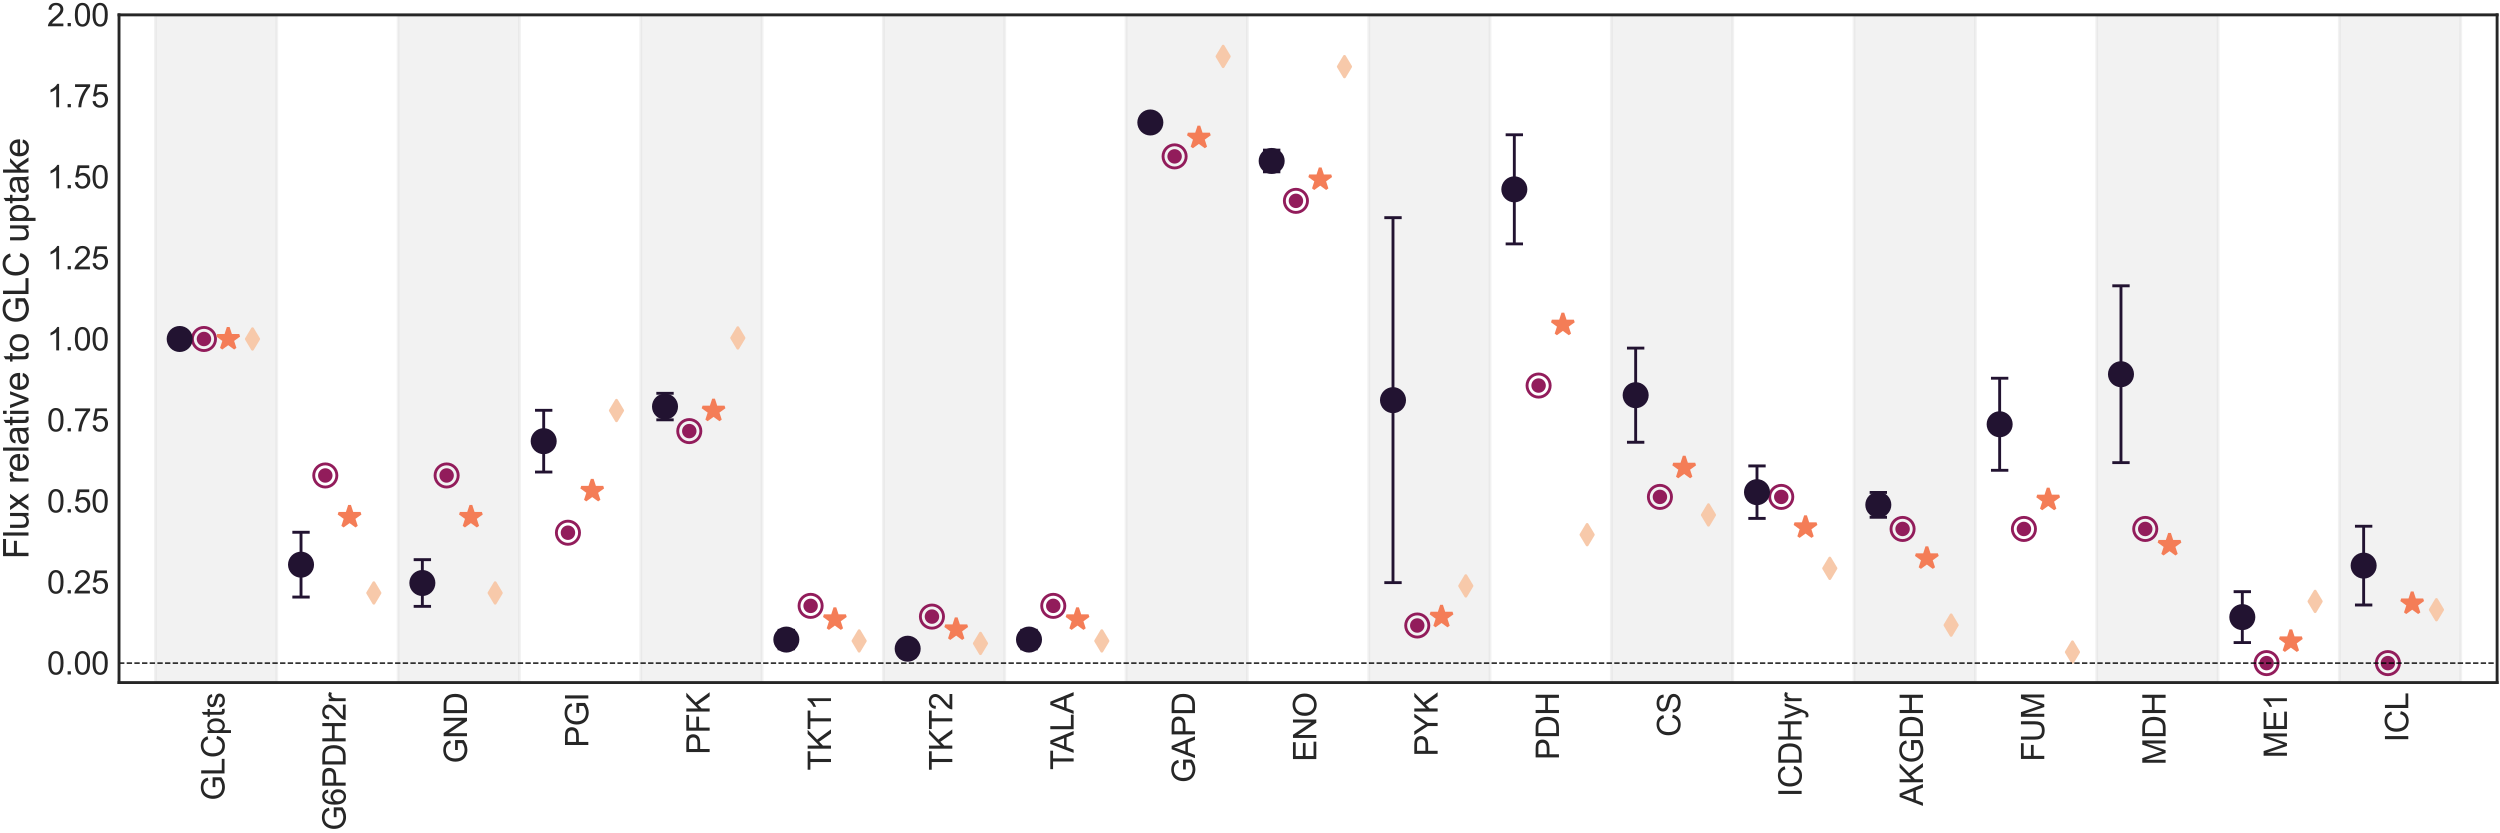 <?xml version="1.0" encoding="utf-8" standalone="no"?>
<!DOCTYPE svg PUBLIC "-//W3C//DTD SVG 1.1//EN"
  "http://www.w3.org/Graphics/SVG/1.1/DTD/svg11.dtd">
<svg xmlns:xlink="http://www.w3.org/1999/xlink" width="864pt" height="288pt" viewBox="0 0 864 288" xmlns="http://www.w3.org/2000/svg" version="1.1">
 <defs>
  <style type="text/css">*{stroke-linejoin: round; stroke-linecap: butt}</style>
 </defs>
 <g id="figure_1">
  <g id="patch_1">
   <path d="M 0 288 
L 864 288 
L 864 0 
L 0 0 
z
" style="fill: #ffffff"/>
  </g>
  <g id="axes_1">
   <g id="patch_2">
    <path d="M 41.136 235.89 
L 863 235.89 
L 863 5.14 
L 41.136 5.14 
z
" style="fill: #ffffff"/>
   </g>
   <g id="patch_3">
    <path d="M 53.716 235.89 
L 95.648 235.89 
L 95.648 5.14 
L 53.716 5.14 
z
" clip-path="url(#p28d4e95ceb)" style="fill: #d3d3d3; opacity: 0.3; stroke: #d3d3d3; stroke-linejoin: miter"/>
   </g>
   <g id="patch_4">
    <path d="M 137.579 235.89 
L 179.511 235.89 
L 179.511 5.14 
L 137.579 5.14 
z
" clip-path="url(#p28d4e95ceb)" style="fill: #d3d3d3; opacity: 0.3; stroke: #d3d3d3; stroke-linejoin: miter"/>
   </g>
   <g id="patch_5">
    <path d="M 221.443 235.89 
L 263.375 235.89 
L 263.375 5.14 
L 221.443 5.14 
z
" clip-path="url(#p28d4e95ceb)" style="fill: #d3d3d3; opacity: 0.3; stroke: #d3d3d3; stroke-linejoin: miter"/>
   </g>
   <g id="patch_6">
    <path d="M 305.307 235.89 
L 347.239 235.89 
L 347.239 5.14 
L 305.307 5.14 
z
" clip-path="url(#p28d4e95ceb)" style="fill: #d3d3d3; opacity: 0.3; stroke: #d3d3d3; stroke-linejoin: miter"/>
   </g>
   <g id="patch_7">
    <path d="M 389.17 235.89 
L 431.102 235.89 
L 431.102 5.14 
L 389.17 5.14 
z
" clip-path="url(#p28d4e95ceb)" style="fill: #d3d3d3; opacity: 0.3; stroke: #d3d3d3; stroke-linejoin: miter"/>
   </g>
   <g id="patch_8">
    <path d="M 473.034 235.89 
L 514.966 235.89 
L 514.966 5.14 
L 473.034 5.14 
z
" clip-path="url(#p28d4e95ceb)" style="fill: #d3d3d3; opacity: 0.3; stroke: #d3d3d3; stroke-linejoin: miter"/>
   </g>
   <g id="patch_9">
    <path d="M 556.898 235.89 
L 598.83 235.89 
L 598.83 5.14 
L 556.898 5.14 
z
" clip-path="url(#p28d4e95ceb)" style="fill: #d3d3d3; opacity: 0.3; stroke: #d3d3d3; stroke-linejoin: miter"/>
   </g>
   <g id="patch_10">
    <path d="M 640.761 235.89 
L 682.693 235.89 
L 682.693 5.14 
L 640.761 5.14 
z
" clip-path="url(#p28d4e95ceb)" style="fill: #d3d3d3; opacity: 0.3; stroke: #d3d3d3; stroke-linejoin: miter"/>
   </g>
   <g id="patch_11">
    <path d="M 724.625 235.89 
L 766.557 235.89 
L 766.557 5.14 
L 724.625 5.14 
z
" clip-path="url(#p28d4e95ceb)" style="fill: #d3d3d3; opacity: 0.3; stroke: #d3d3d3; stroke-linejoin: miter"/>
   </g>
   <g id="patch_12">
    <path d="M 808.489 235.89 
L 850.42 235.89 
L 850.42 5.14 
L 808.489 5.14 
z
" clip-path="url(#p28d4e95ceb)" style="fill: #d3d3d3; opacity: 0.3; stroke: #d3d3d3; stroke-linejoin: miter"/>
   </g>
   <g id="matplotlib.axis_1">
    <g id="xtick_1">
     <g id="text_1">
      <!-- GLCpts -->
      <g style="fill: #262626" transform="translate(77.592 276.68) rotate(-90) scale(0.11 -0.11)">
       <defs>
        <path id="ArialMT-47" d="M 2638 1797 
L 2638 2334 
L 4578 2338 
L 4578 638 
Q 4131 281 3656 101 
Q 3181 -78 2681 -78 
Q 2006 -78 1454 211 
Q 903 500 622 1047 
Q 341 1594 341 2269 
Q 341 2938 620 3517 
Q 900 4097 1425 4378 
Q 1950 4659 2634 4659 
Q 3131 4659 3532 4498 
Q 3934 4338 4162 4050 
Q 4391 3763 4509 3300 
L 3963 3150 
Q 3859 3500 3706 3700 
Q 3553 3900 3268 4020 
Q 2984 4141 2638 4141 
Q 2222 4141 1919 4014 
Q 1616 3888 1430 3681 
Q 1244 3475 1141 3228 
Q 966 2803 966 2306 
Q 966 1694 1177 1281 
Q 1388 869 1791 669 
Q 2194 469 2647 469 
Q 3041 469 3416 620 
Q 3791 772 3984 944 
L 3984 1797 
L 2638 1797 
z
" transform="scale(0.016)"/>
        <path id="ArialMT-4c" d="M 469 0 
L 469 4581 
L 1075 4581 
L 1075 541 
L 3331 541 
L 3331 0 
L 469 0 
z
" transform="scale(0.016)"/>
        <path id="ArialMT-43" d="M 3763 1606 
L 4369 1453 
Q 4178 706 3683 314 
Q 3188 -78 2472 -78 
Q 1731 -78 1267 223 
Q 803 525 561 1097 
Q 319 1669 319 2325 
Q 319 3041 592 3573 
Q 866 4106 1370 4382 
Q 1875 4659 2481 4659 
Q 3169 4659 3637 4309 
Q 4106 3959 4291 3325 
L 3694 3184 
Q 3534 3684 3231 3912 
Q 2928 4141 2469 4141 
Q 1941 4141 1586 3887 
Q 1231 3634 1087 3207 
Q 944 2781 944 2328 
Q 944 1744 1114 1308 
Q 1284 872 1643 656 
Q 2003 441 2422 441 
Q 2931 441 3284 734 
Q 3638 1028 3763 1606 
z
" transform="scale(0.016)"/>
        <path id="ArialMT-70" d="M 422 -1272 
L 422 3319 
L 934 3319 
L 934 2888 
Q 1116 3141 1344 3267 
Q 1572 3394 1897 3394 
Q 2322 3394 2647 3175 
Q 2972 2956 3137 2557 
Q 3303 2159 3303 1684 
Q 3303 1175 3120 767 
Q 2938 359 2589 142 
Q 2241 -75 1856 -75 
Q 1575 -75 1351 44 
Q 1128 163 984 344 
L 984 -1272 
L 422 -1272 
z
M 931 1641 
Q 931 1000 1190 694 
Q 1450 388 1819 388 
Q 2194 388 2461 705 
Q 2728 1022 2728 1688 
Q 2728 2322 2467 2637 
Q 2206 2953 1844 2953 
Q 1484 2953 1207 2617 
Q 931 2281 931 1641 
z
" transform="scale(0.016)"/>
        <path id="ArialMT-74" d="M 1650 503 
L 1731 6 
Q 1494 -44 1306 -44 
Q 1000 -44 831 53 
Q 663 150 594 308 
Q 525 466 525 972 
L 525 2881 
L 113 2881 
L 113 3319 
L 525 3319 
L 525 4141 
L 1084 4478 
L 1084 3319 
L 1650 3319 
L 1650 2881 
L 1084 2881 
L 1084 941 
Q 1084 700 1114 631 
Q 1144 563 1211 522 
Q 1278 481 1403 481 
Q 1497 481 1650 503 
z
" transform="scale(0.016)"/>
        <path id="ArialMT-73" d="M 197 991 
L 753 1078 
Q 800 744 1014 566 
Q 1228 388 1613 388 
Q 2000 388 2187 545 
Q 2375 703 2375 916 
Q 2375 1106 2209 1216 
Q 2094 1291 1634 1406 
Q 1016 1563 777 1677 
Q 538 1791 414 1992 
Q 291 2194 291 2438 
Q 291 2659 392 2848 
Q 494 3038 669 3163 
Q 800 3259 1026 3326 
Q 1253 3394 1513 3394 
Q 1903 3394 2198 3281 
Q 2494 3169 2634 2976 
Q 2775 2784 2828 2463 
L 2278 2388 
Q 2241 2644 2061 2787 
Q 1881 2931 1553 2931 
Q 1166 2931 1000 2803 
Q 834 2675 834 2503 
Q 834 2394 903 2306 
Q 972 2216 1119 2156 
Q 1203 2125 1616 2013 
Q 2213 1853 2448 1751 
Q 2684 1650 2818 1456 
Q 2953 1263 2953 975 
Q 2953 694 2789 445 
Q 2625 197 2315 61 
Q 2006 -75 1616 -75 
Q 969 -75 630 194 
Q 291 463 197 991 
z
" transform="scale(0.016)"/>
       </defs>
       <use xlink:href="#ArialMT-47"/>
       <use xlink:href="#ArialMT-4c" transform="translate(77.783 0)"/>
       <use xlink:href="#ArialMT-43" transform="translate(133.398 0)"/>
       <use xlink:href="#ArialMT-70" transform="translate(205.615 0)"/>
       <use xlink:href="#ArialMT-74" transform="translate(261.23 0)"/>
       <use xlink:href="#ArialMT-73" transform="translate(289.014 0)"/>
      </g>
     </g>
    </g>
    <g id="xtick_2">
     <g id="text_2">
      <!-- G6PDH2r -->
      <g style="fill: #262626" transform="translate(119.457 287.068) rotate(-90) scale(0.11 -0.11)">
       <defs>
        <path id="ArialMT-36" d="M 3184 3459 
L 2625 3416 
Q 2550 3747 2413 3897 
Q 2184 4138 1850 4138 
Q 1581 4138 1378 3988 
Q 1113 3794 959 3422 
Q 806 3050 800 2363 
Q 1003 2672 1297 2822 
Q 1591 2972 1913 2972 
Q 2475 2972 2870 2558 
Q 3266 2144 3266 1488 
Q 3266 1056 3080 686 
Q 2894 316 2569 119 
Q 2244 -78 1831 -78 
Q 1128 -78 684 439 
Q 241 956 241 2144 
Q 241 3472 731 4075 
Q 1159 4600 1884 4600 
Q 2425 4600 2770 4297 
Q 3116 3994 3184 3459 
z
M 888 1484 
Q 888 1194 1011 928 
Q 1134 663 1356 523 
Q 1578 384 1822 384 
Q 2178 384 2434 671 
Q 2691 959 2691 1453 
Q 2691 1928 2437 2201 
Q 2184 2475 1800 2475 
Q 1419 2475 1153 2201 
Q 888 1928 888 1484 
z
" transform="scale(0.016)"/>
        <path id="ArialMT-50" d="M 494 0 
L 494 4581 
L 2222 4581 
Q 2678 4581 2919 4538 
Q 3256 4481 3484 4323 
Q 3713 4166 3852 3881 
Q 3991 3597 3991 3256 
Q 3991 2672 3619 2267 
Q 3247 1863 2275 1863 
L 1100 1863 
L 1100 0 
L 494 0 
z
M 1100 2403 
L 2284 2403 
Q 2872 2403 3119 2622 
Q 3366 2841 3366 3238 
Q 3366 3525 3220 3729 
Q 3075 3934 2838 4000 
Q 2684 4041 2272 4041 
L 1100 4041 
L 1100 2403 
z
" transform="scale(0.016)"/>
        <path id="ArialMT-44" d="M 494 0 
L 494 4581 
L 2072 4581 
Q 2606 4581 2888 4516 
Q 3281 4425 3559 4188 
Q 3922 3881 4101 3404 
Q 4281 2928 4281 2316 
Q 4281 1794 4159 1391 
Q 4038 988 3847 723 
Q 3656 459 3429 307 
Q 3203 156 2883 78 
Q 2563 0 2147 0 
L 494 0 
z
M 1100 541 
L 2078 541 
Q 2531 541 2789 625 
Q 3047 709 3200 863 
Q 3416 1078 3536 1442 
Q 3656 1806 3656 2325 
Q 3656 3044 3420 3430 
Q 3184 3816 2847 3947 
Q 2603 4041 2063 4041 
L 1100 4041 
L 1100 541 
z
" transform="scale(0.016)"/>
        <path id="ArialMT-48" d="M 513 0 
L 513 4581 
L 1119 4581 
L 1119 2700 
L 3500 2700 
L 3500 4581 
L 4106 4581 
L 4106 0 
L 3500 0 
L 3500 2159 
L 1119 2159 
L 1119 0 
L 513 0 
z
" transform="scale(0.016)"/>
        <path id="ArialMT-32" d="M 3222 541 
L 3222 0 
L 194 0 
Q 188 203 259 391 
Q 375 700 629 1000 
Q 884 1300 1366 1694 
Q 2113 2306 2375 2664 
Q 2638 3022 2638 3341 
Q 2638 3675 2398 3904 
Q 2159 4134 1775 4134 
Q 1369 4134 1125 3890 
Q 881 3647 878 3216 
L 300 3275 
Q 359 3922 746 4261 
Q 1134 4600 1788 4600 
Q 2447 4600 2831 4234 
Q 3216 3869 3216 3328 
Q 3216 3053 3103 2787 
Q 2991 2522 2730 2228 
Q 2469 1934 1863 1422 
Q 1356 997 1212 845 
Q 1069 694 975 541 
L 3222 541 
z
" transform="scale(0.016)"/>
        <path id="ArialMT-72" d="M 416 0 
L 416 3319 
L 922 3319 
L 922 2816 
Q 1116 3169 1280 3281 
Q 1444 3394 1641 3394 
Q 1925 3394 2219 3213 
L 2025 2691 
Q 1819 2813 1613 2813 
Q 1428 2813 1281 2702 
Q 1134 2591 1072 2394 
Q 978 2094 978 1738 
L 978 0 
L 416 0 
z
" transform="scale(0.016)"/>
       </defs>
       <use xlink:href="#ArialMT-47"/>
       <use xlink:href="#ArialMT-36" transform="translate(77.783 0)"/>
       <use xlink:href="#ArialMT-50" transform="translate(133.398 0)"/>
       <use xlink:href="#ArialMT-44" transform="translate(200.098 0)"/>
       <use xlink:href="#ArialMT-48" transform="translate(272.314 0)"/>
       <use xlink:href="#ArialMT-32" transform="translate(344.531 0)"/>
       <use xlink:href="#ArialMT-72" transform="translate(400.146 0)"/>
      </g>
     </g>
    </g>
    <g id="xtick_3">
     <g id="text_3">
      <!-- GND -->
      <g style="fill: #262626" transform="translate(161.389 263.834) rotate(-90) scale(0.11 -0.11)">
       <defs>
        <path id="ArialMT-4e" d="M 488 0 
L 488 4581 
L 1109 4581 
L 3516 984 
L 3516 4581 
L 4097 4581 
L 4097 0 
L 3475 0 
L 1069 3600 
L 1069 0 
L 488 0 
z
" transform="scale(0.016)"/>
       </defs>
       <use xlink:href="#ArialMT-47"/>
       <use xlink:href="#ArialMT-4e" transform="translate(77.783 0)"/>
       <use xlink:href="#ArialMT-44" transform="translate(150 0)"/>
      </g>
     </g>
    </g>
    <g id="xtick_4">
     <g id="text_4">
      <!-- PGI -->
      <g style="fill: #262626" transform="translate(203.321 258.339) rotate(-90) scale(0.11 -0.11)">
       <defs>
        <path id="ArialMT-49" d="M 597 0 
L 597 4581 
L 1203 4581 
L 1203 0 
L 597 0 
z
" transform="scale(0.016)"/>
       </defs>
       <use xlink:href="#ArialMT-50"/>
       <use xlink:href="#ArialMT-47" transform="translate(66.699 0)"/>
       <use xlink:href="#ArialMT-49" transform="translate(144.482 0)"/>
      </g>
     </g>
    </g>
    <g id="xtick_5">
     <g id="text_5">
      <!-- PFK -->
      <g style="fill: #262626" transform="translate(245.253 260.783) rotate(-90) scale(0.11 -0.11)">
       <defs>
        <path id="ArialMT-46" d="M 525 0 
L 525 4581 
L 3616 4581 
L 3616 4041 
L 1131 4041 
L 1131 2622 
L 3281 2622 
L 3281 2081 
L 1131 2081 
L 1131 0 
L 525 0 
z
" transform="scale(0.016)"/>
        <path id="ArialMT-4b" d="M 469 0 
L 469 4581 
L 1075 4581 
L 1075 2309 
L 3350 4581 
L 4172 4581 
L 2250 2725 
L 4256 0 
L 3456 0 
L 1825 2319 
L 1075 1588 
L 1075 0 
L 469 0 
z
" transform="scale(0.016)"/>
       </defs>
       <use xlink:href="#ArialMT-50"/>
       <use xlink:href="#ArialMT-46" transform="translate(66.699 0)"/>
       <use xlink:href="#ArialMT-4b" transform="translate(127.783 0)"/>
      </g>
     </g>
    </g>
    <g id="xtick_6">
     <g id="text_6">
      <!-- TKT1 -->
      <g style="fill: #262626" transform="translate(287.185 266.282) rotate(-90) scale(0.11 -0.11)">
       <defs>
        <path id="ArialMT-54" d="M 1659 0 
L 1659 4041 
L 150 4041 
L 150 4581 
L 3781 4581 
L 3781 4041 
L 2266 4041 
L 2266 0 
L 1659 0 
z
" transform="scale(0.016)"/>
        <path id="ArialMT-31" d="M 2384 0 
L 1822 0 
L 1822 3584 
Q 1619 3391 1289 3197 
Q 959 3003 697 2906 
L 697 3450 
Q 1169 3672 1522 3987 
Q 1875 4303 2022 4600 
L 2384 4600 
L 2384 0 
z
" transform="scale(0.016)"/>
       </defs>
       <use xlink:href="#ArialMT-54"/>
       <use xlink:href="#ArialMT-4b" transform="translate(61.084 0)"/>
       <use xlink:href="#ArialMT-54" transform="translate(127.783 0)"/>
       <use xlink:href="#ArialMT-31" transform="translate(188.867 0)"/>
      </g>
     </g>
    </g>
    <g id="xtick_7">
     <g id="text_7">
      <!-- TKT2 -->
      <g style="fill: #262626" transform="translate(329.116 266.282) rotate(-90) scale(0.11 -0.11)">
       <use xlink:href="#ArialMT-54"/>
       <use xlink:href="#ArialMT-4b" transform="translate(61.084 0)"/>
       <use xlink:href="#ArialMT-54" transform="translate(127.783 0)"/>
       <use xlink:href="#ArialMT-32" transform="translate(188.867 0)"/>
      </g>
     </g>
    </g>
    <g id="xtick_8">
     <g id="text_8">
      <!-- TALA -->
      <g style="fill: #262626" transform="translate(371.048 266.089) rotate(-90) scale(0.11 -0.11)">
       <defs>
        <path id="ArialMT-41" d="M -9 0 
L 1750 4581 
L 2403 4581 
L 4278 0 
L 3588 0 
L 3053 1388 
L 1138 1388 
L 634 0 
L -9 0 
z
M 1313 1881 
L 2866 1881 
L 2388 3150 
Q 2169 3728 2063 4100 
Q 1975 3659 1816 3225 
L 1313 1881 
z
" transform="scale(0.016)"/>
       </defs>
       <use xlink:href="#ArialMT-54"/>
       <use xlink:href="#ArialMT-41" transform="translate(53.709 0)"/>
       <use xlink:href="#ArialMT-4c" transform="translate(120.408 0)"/>
       <use xlink:href="#ArialMT-41" transform="translate(176.023 0)"/>
      </g>
     </g>
    </g>
    <g id="xtick_9">
     <g id="text_9">
      <!-- GAPD -->
      <g style="fill: #262626" transform="translate(412.98 270.565) rotate(-90) scale(0.11 -0.11)">
       <use xlink:href="#ArialMT-47"/>
       <use xlink:href="#ArialMT-41" transform="translate(77.783 0)"/>
       <use xlink:href="#ArialMT-50" transform="translate(144.482 0)"/>
       <use xlink:href="#ArialMT-44" transform="translate(211.182 0)"/>
      </g>
     </g>
    </g>
    <g id="xtick_10">
     <g id="text_10">
      <!-- ENO -->
      <g style="fill: #262626" transform="translate(454.912 263.227) rotate(-90) scale(0.11 -0.11)">
       <defs>
        <path id="ArialMT-45" d="M 506 0 
L 506 4581 
L 3819 4581 
L 3819 4041 
L 1113 4041 
L 1113 2638 
L 3647 2638 
L 3647 2100 
L 1113 2100 
L 1113 541 
L 3925 541 
L 3925 0 
L 506 0 
z
" transform="scale(0.016)"/>
        <path id="ArialMT-4f" d="M 309 2231 
Q 309 3372 921 4017 
Q 1534 4663 2503 4663 
Q 3138 4663 3647 4359 
Q 4156 4056 4423 3514 
Q 4691 2972 4691 2284 
Q 4691 1588 4409 1038 
Q 4128 488 3612 205 
Q 3097 -78 2500 -78 
Q 1853 -78 1343 234 
Q 834 547 571 1087 
Q 309 1628 309 2231 
z
M 934 2222 
Q 934 1394 1379 917 
Q 1825 441 2497 441 
Q 3181 441 3623 922 
Q 4066 1403 4066 2288 
Q 4066 2847 3877 3264 
Q 3688 3681 3323 3911 
Q 2959 4141 2506 4141 
Q 1863 4141 1398 3698 
Q 934 3256 934 2222 
z
" transform="scale(0.016)"/>
       </defs>
       <use xlink:href="#ArialMT-45"/>
       <use xlink:href="#ArialMT-4e" transform="translate(66.699 0)"/>
       <use xlink:href="#ArialMT-4f" transform="translate(138.916 0)"/>
      </g>
     </g>
    </g>
    <g id="xtick_11">
     <g id="text_11">
      <!-- PYK -->
      <g style="fill: #262626" transform="translate(496.844 261.402) rotate(-90) scale(0.11 -0.11)">
       <defs>
        <path id="ArialMT-59" d="M 1784 0 
L 1784 1941 
L 19 4581 
L 756 4581 
L 1659 3200 
Q 1909 2813 2125 2425 
Q 2331 2784 2625 3234 
L 3513 4581 
L 4219 4581 
L 2391 1941 
L 2391 0 
L 1784 0 
z
" transform="scale(0.016)"/>
       </defs>
       <use xlink:href="#ArialMT-50"/>
       <use xlink:href="#ArialMT-59" transform="translate(66.699 0)"/>
       <use xlink:href="#ArialMT-4b" transform="translate(133.398 0)"/>
      </g>
     </g>
    </g>
    <g id="xtick_12">
     <g id="text_12">
      <!-- PDH -->
      <g style="fill: #262626" transform="translate(538.775 262.615) rotate(-90) scale(0.11 -0.11)">
       <use xlink:href="#ArialMT-50"/>
       <use xlink:href="#ArialMT-44" transform="translate(66.699 0)"/>
       <use xlink:href="#ArialMT-48" transform="translate(138.916 0)"/>
      </g>
     </g>
    </g>
    <g id="xtick_13">
     <g id="text_13">
      <!-- CS -->
      <g style="fill: #262626" transform="translate(580.707 254.671) rotate(-90) scale(0.11 -0.11)">
       <defs>
        <path id="ArialMT-53" d="M 288 1472 
L 859 1522 
Q 900 1178 1048 958 
Q 1197 738 1509 602 
Q 1822 466 2213 466 
Q 2559 466 2825 569 
Q 3091 672 3220 851 
Q 3350 1031 3350 1244 
Q 3350 1459 3225 1620 
Q 3100 1781 2813 1891 
Q 2628 1963 1997 2114 
Q 1366 2266 1113 2400 
Q 784 2572 623 2826 
Q 463 3081 463 3397 
Q 463 3744 659 4045 
Q 856 4347 1234 4503 
Q 1613 4659 2075 4659 
Q 2584 4659 2973 4495 
Q 3363 4331 3572 4012 
Q 3781 3694 3797 3291 
L 3216 3247 
Q 3169 3681 2898 3903 
Q 2628 4125 2100 4125 
Q 1550 4125 1298 3923 
Q 1047 3722 1047 3438 
Q 1047 3191 1225 3031 
Q 1400 2872 2139 2705 
Q 2878 2538 3153 2413 
Q 3553 2228 3743 1945 
Q 3934 1663 3934 1294 
Q 3934 928 3725 604 
Q 3516 281 3123 101 
Q 2731 -78 2241 -78 
Q 1619 -78 1198 103 
Q 778 284 539 648 
Q 300 1013 288 1472 
z
" transform="scale(0.016)"/>
       </defs>
       <use xlink:href="#ArialMT-43"/>
       <use xlink:href="#ArialMT-53" transform="translate(72.217 0)"/>
      </g>
     </g>
    </g>
    <g id="xtick_14">
     <g id="text_14">
      <!-- ICDHyr -->
      <g style="fill: #262626" transform="translate(622.642 275.441) rotate(-90) scale(0.11 -0.11)">
       <defs>
        <path id="ArialMT-79" d="M 397 -1278 
L 334 -750 
Q 519 -800 656 -800 
Q 844 -800 956 -737 
Q 1069 -675 1141 -563 
Q 1194 -478 1313 -144 
Q 1328 -97 1363 -6 
L 103 3319 
L 709 3319 
L 1400 1397 
Q 1534 1031 1641 628 
Q 1738 1016 1872 1384 
L 2581 3319 
L 3144 3319 
L 1881 -56 
Q 1678 -603 1566 -809 
Q 1416 -1088 1222 -1217 
Q 1028 -1347 759 -1347 
Q 597 -1347 397 -1278 
z
" transform="scale(0.016)"/>
       </defs>
       <use xlink:href="#ArialMT-49"/>
       <use xlink:href="#ArialMT-43" transform="translate(27.783 0)"/>
       <use xlink:href="#ArialMT-44" transform="translate(100 0)"/>
       <use xlink:href="#ArialMT-48" transform="translate(172.217 0)"/>
       <use xlink:href="#ArialMT-79" transform="translate(244.434 0)"/>
       <use xlink:href="#ArialMT-72" transform="translate(294.434 0)"/>
      </g>
     </g>
    </g>
    <g id="xtick_15">
     <g id="text_15">
      <!-- AKGDH -->
      <g style="fill: #262626" transform="translate(664.571 278.509) rotate(-90) scale(0.11 -0.11)">
       <use xlink:href="#ArialMT-41"/>
       <use xlink:href="#ArialMT-4b" transform="translate(66.699 0)"/>
       <use xlink:href="#ArialMT-47" transform="translate(133.398 0)"/>
       <use xlink:href="#ArialMT-44" transform="translate(211.182 0)"/>
       <use xlink:href="#ArialMT-48" transform="translate(283.398 0)"/>
      </g>
     </g>
    </g>
    <g id="xtick_16">
     <g id="text_16">
      <!-- FUM -->
      <g style="fill: #262626" transform="translate(706.503 263.215) rotate(-90) scale(0.11 -0.11)">
       <defs>
        <path id="ArialMT-55" d="M 3500 4581 
L 4106 4581 
L 4106 1934 
Q 4106 1244 3950 837 
Q 3794 431 3386 176 
Q 2978 -78 2316 -78 
Q 1672 -78 1262 144 
Q 853 366 678 786 
Q 503 1206 503 1934 
L 503 4581 
L 1109 4581 
L 1109 1938 
Q 1109 1341 1220 1058 
Q 1331 775 1601 622 
Q 1872 469 2263 469 
Q 2931 469 3215 772 
Q 3500 1075 3500 1938 
L 3500 4581 
z
" transform="scale(0.016)"/>
        <path id="ArialMT-4d" d="M 475 0 
L 475 4581 
L 1388 4581 
L 2472 1338 
Q 2622 884 2691 659 
Q 2769 909 2934 1394 
L 4031 4581 
L 4847 4581 
L 4847 0 
L 4263 0 
L 4263 3834 
L 2931 0 
L 2384 0 
L 1059 3900 
L 1059 0 
L 475 0 
z
" transform="scale(0.016)"/>
       </defs>
       <use xlink:href="#ArialMT-46"/>
       <use xlink:href="#ArialMT-55" transform="translate(61.084 0)"/>
       <use xlink:href="#ArialMT-4d" transform="translate(133.301 0)"/>
      </g>
     </g>
    </g>
    <g id="xtick_17">
     <g id="text_17">
      <!-- MDH -->
      <g style="fill: #262626" transform="translate(748.435 264.441) rotate(-90) scale(0.11 -0.11)">
       <use xlink:href="#ArialMT-4d"/>
       <use xlink:href="#ArialMT-44" transform="translate(83.301 0)"/>
       <use xlink:href="#ArialMT-48" transform="translate(155.518 0)"/>
      </g>
     </g>
    </g>
    <g id="xtick_18">
     <g id="text_18">
      <!-- ME1 -->
      <g style="fill: #262626" transform="translate(790.366 262.007) rotate(-90) scale(0.11 -0.11)">
       <use xlink:href="#ArialMT-4d"/>
       <use xlink:href="#ArialMT-45" transform="translate(83.301 0)"/>
       <use xlink:href="#ArialMT-31" transform="translate(150 0)"/>
      </g>
     </g>
    </g>
    <g id="xtick_19">
     <g id="text_19">
      <!-- ICL -->
      <g style="fill: #262626" transform="translate(832.298 256.507) rotate(-90) scale(0.11 -0.11)">
       <use xlink:href="#ArialMT-49"/>
       <use xlink:href="#ArialMT-43" transform="translate(27.783 0)"/>
       <use xlink:href="#ArialMT-4c" transform="translate(100 0)"/>
      </g>
     </g>
    </g>
   </g>
   <g id="matplotlib.axis_2">
    <g id="ytick_1">
     <g id="text_20">
      <!-- 0.00 -->
      <g style="fill: #262626" transform="translate(16.229 233.106) scale(0.11 -0.11)">
       <defs>
        <path id="ArialMT-30" d="M 266 2259 
Q 266 3072 433 3567 
Q 600 4063 929 4331 
Q 1259 4600 1759 4600 
Q 2128 4600 2406 4451 
Q 2684 4303 2865 4023 
Q 3047 3744 3150 3342 
Q 3253 2941 3253 2259 
Q 3253 1453 3087 958 
Q 2922 463 2592 192 
Q 2263 -78 1759 -78 
Q 1097 -78 719 397 
Q 266 969 266 2259 
z
M 844 2259 
Q 844 1131 1108 757 
Q 1372 384 1759 384 
Q 2147 384 2411 759 
Q 2675 1134 2675 2259 
Q 2675 3391 2411 3762 
Q 2147 4134 1753 4134 
Q 1366 4134 1134 3806 
Q 844 3388 844 2259 
z
" transform="scale(0.016)"/>
        <path id="ArialMT-2e" d="M 581 0 
L 581 641 
L 1222 641 
L 1222 0 
L 581 0 
z
" transform="scale(0.016)"/>
       </defs>
       <use xlink:href="#ArialMT-30"/>
       <use xlink:href="#ArialMT-2e" transform="translate(55.615 0)"/>
       <use xlink:href="#ArialMT-30" transform="translate(83.398 0)"/>
       <use xlink:href="#ArialMT-30" transform="translate(139.014 0)"/>
      </g>
     </g>
    </g>
    <g id="ytick_2">
     <g id="text_21">
      <!-- 0.25 -->
      <g style="fill: #262626" transform="translate(16.229 205.102) scale(0.11 -0.11)">
       <defs>
        <path id="ArialMT-35" d="M 266 1200 
L 856 1250 
Q 922 819 1161 601 
Q 1400 384 1738 384 
Q 2144 384 2425 690 
Q 2706 997 2706 1503 
Q 2706 1984 2436 2262 
Q 2166 2541 1728 2541 
Q 1456 2541 1237 2417 
Q 1019 2294 894 2097 
L 366 2166 
L 809 4519 
L 3088 4519 
L 3088 3981 
L 1259 3981 
L 1013 2750 
Q 1425 3038 1878 3038 
Q 2478 3038 2890 2622 
Q 3303 2206 3303 1553 
Q 3303 931 2941 478 
Q 2500 -78 1738 -78 
Q 1113 -78 717 272 
Q 322 622 266 1200 
z
" transform="scale(0.016)"/>
       </defs>
       <use xlink:href="#ArialMT-30"/>
       <use xlink:href="#ArialMT-2e" transform="translate(55.615 0)"/>
       <use xlink:href="#ArialMT-32" transform="translate(83.398 0)"/>
       <use xlink:href="#ArialMT-35" transform="translate(139.014 0)"/>
      </g>
     </g>
    </g>
    <g id="ytick_3">
     <g id="text_22">
      <!-- 0.50 -->
      <g style="fill: #262626" transform="translate(16.229 177.099) scale(0.11 -0.11)">
       <use xlink:href="#ArialMT-30"/>
       <use xlink:href="#ArialMT-2e" transform="translate(55.615 0)"/>
       <use xlink:href="#ArialMT-35" transform="translate(83.398 0)"/>
       <use xlink:href="#ArialMT-30" transform="translate(139.014 0)"/>
      </g>
     </g>
    </g>
    <g id="ytick_4">
     <g id="text_23">
      <!-- 0.75 -->
      <g style="fill: #262626" transform="translate(16.229 149.095) scale(0.11 -0.11)">
       <defs>
        <path id="ArialMT-37" d="M 303 3981 
L 303 4522 
L 3269 4522 
L 3269 4084 
Q 2831 3619 2401 2847 
Q 1972 2075 1738 1259 
Q 1569 684 1522 0 
L 944 0 
Q 953 541 1156 1306 
Q 1359 2072 1739 2783 
Q 2119 3494 2547 3981 
L 303 3981 
z
" transform="scale(0.016)"/>
       </defs>
       <use xlink:href="#ArialMT-30"/>
       <use xlink:href="#ArialMT-2e" transform="translate(55.615 0)"/>
       <use xlink:href="#ArialMT-37" transform="translate(83.398 0)"/>
       <use xlink:href="#ArialMT-35" transform="translate(139.014 0)"/>
      </g>
     </g>
    </g>
    <g id="ytick_5">
     <g id="text_24">
      <!-- 1.00 -->
      <g style="fill: #262626" transform="translate(16.229 121.091) scale(0.11 -0.11)">
       <use xlink:href="#ArialMT-31"/>
       <use xlink:href="#ArialMT-2e" transform="translate(55.615 0)"/>
       <use xlink:href="#ArialMT-30" transform="translate(83.398 0)"/>
       <use xlink:href="#ArialMT-30" transform="translate(139.014 0)"/>
      </g>
     </g>
    </g>
    <g id="ytick_6">
     <g id="text_25">
      <!-- 1.25 -->
      <g style="fill: #262626" transform="translate(16.229 93.088) scale(0.11 -0.11)">
       <use xlink:href="#ArialMT-31"/>
       <use xlink:href="#ArialMT-2e" transform="translate(55.615 0)"/>
       <use xlink:href="#ArialMT-32" transform="translate(83.398 0)"/>
       <use xlink:href="#ArialMT-35" transform="translate(139.014 0)"/>
      </g>
     </g>
    </g>
    <g id="ytick_7">
     <g id="text_26">
      <!-- 1.50 -->
      <g style="fill: #262626" transform="translate(16.229 65.084) scale(0.11 -0.11)">
       <use xlink:href="#ArialMT-31"/>
       <use xlink:href="#ArialMT-2e" transform="translate(55.615 0)"/>
       <use xlink:href="#ArialMT-35" transform="translate(83.398 0)"/>
       <use xlink:href="#ArialMT-30" transform="translate(139.014 0)"/>
      </g>
     </g>
    </g>
    <g id="ytick_8">
     <g id="text_27">
      <!-- 1.75 -->
      <g style="fill: #262626" transform="translate(16.229 37.08) scale(0.11 -0.11)">
       <use xlink:href="#ArialMT-31"/>
       <use xlink:href="#ArialMT-2e" transform="translate(55.615 0)"/>
       <use xlink:href="#ArialMT-37" transform="translate(83.398 0)"/>
       <use xlink:href="#ArialMT-35" transform="translate(139.014 0)"/>
      </g>
     </g>
    </g>
    <g id="ytick_9">
     <g id="text_28">
      <!-- 2.00 -->
      <g style="fill: #262626" transform="translate(16.229 9.077) scale(0.11 -0.11)">
       <use xlink:href="#ArialMT-32"/>
       <use xlink:href="#ArialMT-2e" transform="translate(55.615 0)"/>
       <use xlink:href="#ArialMT-30" transform="translate(83.398 0)"/>
       <use xlink:href="#ArialMT-30" transform="translate(139.014 0)"/>
      </g>
     </g>
    </g>
    <g id="text_29">
     <!-- Flux relative to GLC uptake -->
     <g style="fill: #262626" transform="translate(9.844 193.211) rotate(-90) scale(0.12 -0.12)">
      <defs>
       <path id="ArialMT-6c" d="M 409 0 
L 409 4581 
L 972 4581 
L 972 0 
L 409 0 
z
" transform="scale(0.016)"/>
       <path id="ArialMT-75" d="M 2597 0 
L 2597 488 
Q 2209 -75 1544 -75 
Q 1250 -75 995 37 
Q 741 150 617 320 
Q 494 491 444 738 
Q 409 903 409 1263 
L 409 3319 
L 972 3319 
L 972 1478 
Q 972 1038 1006 884 
Q 1059 663 1231 536 
Q 1403 409 1656 409 
Q 1909 409 2131 539 
Q 2353 669 2445 892 
Q 2538 1116 2538 1541 
L 2538 3319 
L 3100 3319 
L 3100 0 
L 2597 0 
z
" transform="scale(0.016)"/>
       <path id="ArialMT-78" d="M 47 0 
L 1259 1725 
L 138 3319 
L 841 3319 
L 1350 2541 
Q 1494 2319 1581 2169 
Q 1719 2375 1834 2534 
L 2394 3319 
L 3066 3319 
L 1919 1756 
L 3153 0 
L 2463 0 
L 1781 1031 
L 1600 1309 
L 728 0 
L 47 0 
z
" transform="scale(0.016)"/>
       <path id="ArialMT-20" transform="scale(0.016)"/>
       <path id="ArialMT-65" d="M 2694 1069 
L 3275 997 
Q 3138 488 2766 206 
Q 2394 -75 1816 -75 
Q 1088 -75 661 373 
Q 234 822 234 1631 
Q 234 2469 665 2931 
Q 1097 3394 1784 3394 
Q 2450 3394 2872 2941 
Q 3294 2488 3294 1666 
Q 3294 1616 3291 1516 
L 816 1516 
Q 847 969 1125 678 
Q 1403 388 1819 388 
Q 2128 388 2347 550 
Q 2566 713 2694 1069 
z
M 847 1978 
L 2700 1978 
Q 2663 2397 2488 2606 
Q 2219 2931 1791 2931 
Q 1403 2931 1139 2672 
Q 875 2413 847 1978 
z
" transform="scale(0.016)"/>
       <path id="ArialMT-61" d="M 2588 409 
Q 2275 144 1986 34 
Q 1697 -75 1366 -75 
Q 819 -75 525 192 
Q 231 459 231 875 
Q 231 1119 342 1320 
Q 453 1522 633 1644 
Q 813 1766 1038 1828 
Q 1203 1872 1538 1913 
Q 2219 1994 2541 2106 
Q 2544 2222 2544 2253 
Q 2544 2597 2384 2738 
Q 2169 2928 1744 2928 
Q 1347 2928 1158 2789 
Q 969 2650 878 2297 
L 328 2372 
Q 403 2725 575 2942 
Q 747 3159 1072 3276 
Q 1397 3394 1825 3394 
Q 2250 3394 2515 3294 
Q 2781 3194 2906 3042 
Q 3031 2891 3081 2659 
Q 3109 2516 3109 2141 
L 3109 1391 
Q 3109 606 3145 398 
Q 3181 191 3288 0 
L 2700 0 
Q 2613 175 2588 409 
z
M 2541 1666 
Q 2234 1541 1622 1453 
Q 1275 1403 1131 1340 
Q 988 1278 909 1158 
Q 831 1038 831 891 
Q 831 666 1001 516 
Q 1172 366 1500 366 
Q 1825 366 2078 508 
Q 2331 650 2450 897 
Q 2541 1088 2541 1459 
L 2541 1666 
z
" transform="scale(0.016)"/>
       <path id="ArialMT-69" d="M 425 3934 
L 425 4581 
L 988 4581 
L 988 3934 
L 425 3934 
z
M 425 0 
L 425 3319 
L 988 3319 
L 988 0 
L 425 0 
z
" transform="scale(0.016)"/>
       <path id="ArialMT-76" d="M 1344 0 
L 81 3319 
L 675 3319 
L 1388 1331 
Q 1503 1009 1600 663 
Q 1675 925 1809 1294 
L 2547 3319 
L 3125 3319 
L 1869 0 
L 1344 0 
z
" transform="scale(0.016)"/>
       <path id="ArialMT-6f" d="M 213 1659 
Q 213 2581 725 3025 
Q 1153 3394 1769 3394 
Q 2453 3394 2887 2945 
Q 3322 2497 3322 1706 
Q 3322 1066 3130 698 
Q 2938 331 2570 128 
Q 2203 -75 1769 -75 
Q 1072 -75 642 372 
Q 213 819 213 1659 
z
M 791 1659 
Q 791 1022 1069 705 
Q 1347 388 1769 388 
Q 2188 388 2466 706 
Q 2744 1025 2744 1678 
Q 2744 2294 2464 2611 
Q 2184 2928 1769 2928 
Q 1347 2928 1069 2612 
Q 791 2297 791 1659 
z
" transform="scale(0.016)"/>
       <path id="ArialMT-6b" d="M 425 0 
L 425 4581 
L 988 4581 
L 988 1969 
L 2319 3319 
L 3047 3319 
L 1778 2088 
L 3175 0 
L 2481 0 
L 1384 1697 
L 988 1316 
L 988 0 
L 425 0 
z
" transform="scale(0.016)"/>
      </defs>
      <use xlink:href="#ArialMT-46"/>
      <use xlink:href="#ArialMT-6c" transform="translate(61.084 0)"/>
      <use xlink:href="#ArialMT-75" transform="translate(83.301 0)"/>
      <use xlink:href="#ArialMT-78" transform="translate(138.916 0)"/>
      <use xlink:href="#ArialMT-20" transform="translate(188.916 0)"/>
      <use xlink:href="#ArialMT-72" transform="translate(216.699 0)"/>
      <use xlink:href="#ArialMT-65" transform="translate(250 0)"/>
      <use xlink:href="#ArialMT-6c" transform="translate(305.615 0)"/>
      <use xlink:href="#ArialMT-61" transform="translate(327.832 0)"/>
      <use xlink:href="#ArialMT-74" transform="translate(383.447 0)"/>
      <use xlink:href="#ArialMT-69" transform="translate(411.23 0)"/>
      <use xlink:href="#ArialMT-76" transform="translate(433.447 0)"/>
      <use xlink:href="#ArialMT-65" transform="translate(483.447 0)"/>
      <use xlink:href="#ArialMT-20" transform="translate(539.062 0)"/>
      <use xlink:href="#ArialMT-74" transform="translate(566.846 0)"/>
      <use xlink:href="#ArialMT-6f" transform="translate(594.629 0)"/>
      <use xlink:href="#ArialMT-20" transform="translate(650.244 0)"/>
      <use xlink:href="#ArialMT-47" transform="translate(678.027 0)"/>
      <use xlink:href="#ArialMT-4c" transform="translate(755.811 0)"/>
      <use xlink:href="#ArialMT-43" transform="translate(811.426 0)"/>
      <use xlink:href="#ArialMT-20" transform="translate(883.643 0)"/>
      <use xlink:href="#ArialMT-75" transform="translate(911.426 0)"/>
      <use xlink:href="#ArialMT-70" transform="translate(967.041 0)"/>
      <use xlink:href="#ArialMT-74" transform="translate(1022.656 0)"/>
      <use xlink:href="#ArialMT-61" transform="translate(1050.439 0)"/>
      <use xlink:href="#ArialMT-6b" transform="translate(1106.055 0)"/>
      <use xlink:href="#ArialMT-65" transform="translate(1156.055 0)"/>
     </g>
    </g>
   </g>
   <g id="LineCollection_1">
    <path d="M 62.102 117.155 
L 62.102 117.155 
" clip-path="url(#p28d4e95ceb)" style="fill: none; stroke: #221331"/>
    <path d="M 104.034 206.345 
L 104.034 183.955 
" clip-path="url(#p28d4e95ceb)" style="fill: none; stroke: #221331"/>
    <path d="M 145.966 209.558 
L 145.966 193.423 
" clip-path="url(#p28d4e95ceb)" style="fill: none; stroke: #221331"/>
    <path d="M 187.898 163.141 
L 187.898 141.805 
" clip-path="url(#p28d4e95ceb)" style="fill: none; stroke: #221331"/>
    <path d="M 229.829 145.089 
L 229.829 135.93 
" clip-path="url(#p28d4e95ceb)" style="fill: none; stroke: #221331"/>
    <path d="M 271.761 224.227 
L 271.761 217.847 
" clip-path="url(#p28d4e95ceb)" style="fill: none; stroke: #221331"/>
    <path d="M 313.693 227.077 
L 313.693 221.314 
" clip-path="url(#p28d4e95ceb)" style="fill: none; stroke: #221331"/>
    <path d="M 355.625 224.227 
L 355.625 217.847 
" clip-path="url(#p28d4e95ceb)" style="fill: none; stroke: #221331"/>
    <path d="M 397.557 44.878 
L 397.557 39.779 
" clip-path="url(#p28d4e95ceb)" style="fill: none; stroke: #221331"/>
    <path d="M 439.489 59.375 
L 439.489 51.875 
" clip-path="url(#p28d4e95ceb)" style="fill: none; stroke: #221331"/>
    <path d="M 481.42 201.36 
L 481.42 75.224 
" clip-path="url(#p28d4e95ceb)" style="fill: none; stroke: #221331"/>
    <path d="M 523.352 84.293 
L 523.352 46.581 
" clip-path="url(#p28d4e95ceb)" style="fill: none; stroke: #221331"/>
    <path d="M 565.284 152.848 
L 565.284 120.308 
" clip-path="url(#p28d4e95ceb)" style="fill: none; stroke: #221331"/>
    <path d="M 607.216 179.157 
L 607.216 161.028 
" clip-path="url(#p28d4e95ceb)" style="fill: none; stroke: #221331"/>
    <path d="M 649.148 178.766 
L 649.148 170.179 
" clip-path="url(#p28d4e95ceb)" style="fill: none; stroke: #221331"/>
    <path d="M 691.08 162.529 
L 691.08 130.722 
" clip-path="url(#p28d4e95ceb)" style="fill: none; stroke: #221331"/>
    <path d="M 733.011 159.888 
L 733.011 98.774 
" clip-path="url(#p28d4e95ceb)" style="fill: none; stroke: #221331"/>
    <path d="M 774.943 222.071 
L 774.943 204.478 
" clip-path="url(#p28d4e95ceb)" style="fill: none; stroke: #221331"/>
    <path d="M 816.875 209.088 
L 816.875 181.863 
" clip-path="url(#p28d4e95ceb)" style="fill: none; stroke: #221331"/>
   </g>
   <g id="line2d_1">
    <defs>
     <path id="me61d340b03" d="M 3 0 
L -3 -0 
" style="stroke: #221331"/>
    </defs>
    <g clip-path="url(#p28d4e95ceb)">
     <use xlink:href="#me61d340b03" x="62.102" y="117.155" style="fill: #221331; stroke: #221331"/>
     <use xlink:href="#me61d340b03" x="104.034" y="206.345" style="fill: #221331; stroke: #221331"/>
     <use xlink:href="#me61d340b03" x="145.966" y="209.558" style="fill: #221331; stroke: #221331"/>
     <use xlink:href="#me61d340b03" x="187.898" y="163.141" style="fill: #221331; stroke: #221331"/>
     <use xlink:href="#me61d340b03" x="229.829" y="145.089" style="fill: #221331; stroke: #221331"/>
     <use xlink:href="#me61d340b03" x="271.761" y="224.227" style="fill: #221331; stroke: #221331"/>
     <use xlink:href="#me61d340b03" x="313.693" y="227.077" style="fill: #221331; stroke: #221331"/>
     <use xlink:href="#me61d340b03" x="355.625" y="224.227" style="fill: #221331; stroke: #221331"/>
     <use xlink:href="#me61d340b03" x="397.557" y="44.878" style="fill: #221331; stroke: #221331"/>
     <use xlink:href="#me61d340b03" x="439.489" y="59.375" style="fill: #221331; stroke: #221331"/>
     <use xlink:href="#me61d340b03" x="481.42" y="201.36" style="fill: #221331; stroke: #221331"/>
     <use xlink:href="#me61d340b03" x="523.352" y="84.293" style="fill: #221331; stroke: #221331"/>
     <use xlink:href="#me61d340b03" x="565.284" y="152.848" style="fill: #221331; stroke: #221331"/>
     <use xlink:href="#me61d340b03" x="607.216" y="179.157" style="fill: #221331; stroke: #221331"/>
     <use xlink:href="#me61d340b03" x="649.148" y="178.766" style="fill: #221331; stroke: #221331"/>
     <use xlink:href="#me61d340b03" x="691.08" y="162.529" style="fill: #221331; stroke: #221331"/>
     <use xlink:href="#me61d340b03" x="733.011" y="159.888" style="fill: #221331; stroke: #221331"/>
     <use xlink:href="#me61d340b03" x="774.943" y="222.071" style="fill: #221331; stroke: #221331"/>
     <use xlink:href="#me61d340b03" x="816.875" y="209.088" style="fill: #221331; stroke: #221331"/>
    </g>
   </g>
   <g id="line2d_2">
    <g clip-path="url(#p28d4e95ceb)">
     <use xlink:href="#me61d340b03" x="62.102" y="117.155" style="fill: #221331; stroke: #221331"/>
     <use xlink:href="#me61d340b03" x="104.034" y="183.955" style="fill: #221331; stroke: #221331"/>
     <use xlink:href="#me61d340b03" x="145.966" y="193.423" style="fill: #221331; stroke: #221331"/>
     <use xlink:href="#me61d340b03" x="187.898" y="141.805" style="fill: #221331; stroke: #221331"/>
     <use xlink:href="#me61d340b03" x="229.829" y="135.93" style="fill: #221331; stroke: #221331"/>
     <use xlink:href="#me61d340b03" x="271.761" y="217.847" style="fill: #221331; stroke: #221331"/>
     <use xlink:href="#me61d340b03" x="313.693" y="221.314" style="fill: #221331; stroke: #221331"/>
     <use xlink:href="#me61d340b03" x="355.625" y="217.847" style="fill: #221331; stroke: #221331"/>
     <use xlink:href="#me61d340b03" x="397.557" y="39.779" style="fill: #221331; stroke: #221331"/>
     <use xlink:href="#me61d340b03" x="439.489" y="51.875" style="fill: #221331; stroke: #221331"/>
     <use xlink:href="#me61d340b03" x="481.42" y="75.224" style="fill: #221331; stroke: #221331"/>
     <use xlink:href="#me61d340b03" x="523.352" y="46.581" style="fill: #221331; stroke: #221331"/>
     <use xlink:href="#me61d340b03" x="565.284" y="120.308" style="fill: #221331; stroke: #221331"/>
     <use xlink:href="#me61d340b03" x="607.216" y="161.028" style="fill: #221331; stroke: #221331"/>
     <use xlink:href="#me61d340b03" x="649.148" y="170.179" style="fill: #221331; stroke: #221331"/>
     <use xlink:href="#me61d340b03" x="691.08" y="130.722" style="fill: #221331; stroke: #221331"/>
     <use xlink:href="#me61d340b03" x="733.011" y="98.774" style="fill: #221331; stroke: #221331"/>
     <use xlink:href="#me61d340b03" x="774.943" y="204.478" style="fill: #221331; stroke: #221331"/>
     <use xlink:href="#me61d340b03" x="816.875" y="181.863" style="fill: #221331; stroke: #221331"/>
    </g>
   </g>
   <g id="line2d_3">
    <defs>
     <path id="m53e9d04f13" d="M 0 4 
C 1.061 4 2.078 3.579 2.828 2.828 
C 3.579 2.078 4 1.061 4 0 
C 4 -1.061 3.579 -2.078 2.828 -2.828 
C 2.078 -3.579 1.061 -4 0 -4 
C -1.061 -4 -2.078 -3.579 -2.828 -2.828 
C -3.579 -2.078 -4 -1.061 -4 0 
C -4 1.061 -3.579 2.078 -2.828 2.828 
C -2.078 3.579 -1.061 4 0 4 
z
" style="stroke: #921c5b"/>
    </defs>
    <g clip-path="url(#p28d4e95ceb)">
     <use xlink:href="#m53e9d04f13" x="70.489" y="117.155" style="fill-opacity: 0; stroke: #921c5b"/>
     <use xlink:href="#m53e9d04f13" x="112.42" y="164.324" style="fill-opacity: 0; stroke: #921c5b"/>
     <use xlink:href="#m53e9d04f13" x="154.352" y="164.324" style="fill-opacity: 0; stroke: #921c5b"/>
     <use xlink:href="#m53e9d04f13" x="196.284" y="184.106" style="fill-opacity: 0; stroke: #921c5b"/>
     <use xlink:href="#m53e9d04f13" x="238.216" y="148.989" style="fill-opacity: 0; stroke: #921c5b"/>
     <use xlink:href="#m53e9d04f13" x="280.148" y="209.387" style="fill-opacity: 0; stroke: #921c5b"/>
     <use xlink:href="#m53e9d04f13" x="322.079" y="213.095" style="fill-opacity: 0; stroke: #921c5b"/>
     <use xlink:href="#m53e9d04f13" x="364.011" y="209.387" style="fill-opacity: 0; stroke: #921c5b"/>
     <use xlink:href="#m53e9d04f13" x="405.943" y="54.046" style="fill-opacity: 0; stroke: #921c5b"/>
     <use xlink:href="#m53e9d04f13" x="447.875" y="69.414" style="fill-opacity: 0; stroke: #921c5b"/>
     <use xlink:href="#m53e9d04f13" x="489.807" y="216.175" style="fill-opacity: 0; stroke: #921c5b"/>
     <use xlink:href="#m53e9d04f13" x="531.739" y="133.251" style="fill-opacity: 0; stroke: #921c5b"/>
     <use xlink:href="#m53e9d04f13" x="573.67" y="171.728" style="fill-opacity: 0; stroke: #921c5b"/>
     <use xlink:href="#m53e9d04f13" x="615.602" y="171.728" style="fill-opacity: 0; stroke: #921c5b"/>
     <use xlink:href="#m53e9d04f13" x="657.534" y="182.806" style="fill-opacity: 0; stroke: #921c5b"/>
     <use xlink:href="#m53e9d04f13" x="699.466" y="182.806" style="fill-opacity: 0; stroke: #921c5b"/>
     <use xlink:href="#m53e9d04f13" x="741.398" y="182.806" style="fill-opacity: 0; stroke: #921c5b"/>
     <use xlink:href="#m53e9d04f13" x="783.33" y="229.169" style="fill-opacity: 0; stroke: #921c5b"/>
     <use xlink:href="#m53e9d04f13" x="825.261" y="229.169" style="fill-opacity: 0; stroke: #921c5b"/>
    </g>
   </g>
   <g id="line2d_4">
    <defs>
     <path id="m92702b8efa" d="M 0 2 
C 0.53 2 1.039 1.789 1.414 1.414 
C 1.789 1.039 2 0.53 2 0 
C 2 -0.53 1.789 -1.039 1.414 -1.414 
C 1.039 -1.789 0.53 -2 0 -2 
C -0.53 -2 -1.039 -1.789 -1.414 -1.414 
C -1.789 -1.039 -2 -0.53 -2 0 
C -2 0.53 -1.789 1.039 -1.414 1.414 
C -1.039 1.789 -0.53 2 0 2 
z
" style="stroke: #921c5b"/>
    </defs>
    <g clip-path="url(#p28d4e95ceb)">
     <use xlink:href="#m92702b8efa" x="70.489" y="117.155" style="fill: #921c5b; stroke: #921c5b"/>
     <use xlink:href="#m92702b8efa" x="112.42" y="164.324" style="fill: #921c5b; stroke: #921c5b"/>
     <use xlink:href="#m92702b8efa" x="154.352" y="164.324" style="fill: #921c5b; stroke: #921c5b"/>
     <use xlink:href="#m92702b8efa" x="196.284" y="184.106" style="fill: #921c5b; stroke: #921c5b"/>
     <use xlink:href="#m92702b8efa" x="238.216" y="148.989" style="fill: #921c5b; stroke: #921c5b"/>
     <use xlink:href="#m92702b8efa" x="280.148" y="209.387" style="fill: #921c5b; stroke: #921c5b"/>
     <use xlink:href="#m92702b8efa" x="322.079" y="213.095" style="fill: #921c5b; stroke: #921c5b"/>
     <use xlink:href="#m92702b8efa" x="364.011" y="209.387" style="fill: #921c5b; stroke: #921c5b"/>
     <use xlink:href="#m92702b8efa" x="405.943" y="54.046" style="fill: #921c5b; stroke: #921c5b"/>
     <use xlink:href="#m92702b8efa" x="447.875" y="69.414" style="fill: #921c5b; stroke: #921c5b"/>
     <use xlink:href="#m92702b8efa" x="489.807" y="216.175" style="fill: #921c5b; stroke: #921c5b"/>
     <use xlink:href="#m92702b8efa" x="531.739" y="133.251" style="fill: #921c5b; stroke: #921c5b"/>
     <use xlink:href="#m92702b8efa" x="573.67" y="171.728" style="fill: #921c5b; stroke: #921c5b"/>
     <use xlink:href="#m92702b8efa" x="615.602" y="171.728" style="fill: #921c5b; stroke: #921c5b"/>
     <use xlink:href="#m92702b8efa" x="657.534" y="182.806" style="fill: #921c5b; stroke: #921c5b"/>
     <use xlink:href="#m92702b8efa" x="699.466" y="182.806" style="fill: #921c5b; stroke: #921c5b"/>
     <use xlink:href="#m92702b8efa" x="741.398" y="182.806" style="fill: #921c5b; stroke: #921c5b"/>
     <use xlink:href="#m92702b8efa" x="783.33" y="229.169" style="fill: #921c5b; stroke: #921c5b"/>
     <use xlink:href="#m92702b8efa" x="825.261" y="229.169" style="fill: #921c5b; stroke: #921c5b"/>
    </g>
   </g>
   <g id="line2d_5">
    <defs>
     <path id="m60677c54d9" d="M 0 -4 
L -0.898 -1.236 
L -3.804 -1.236 
L -1.453 0.472 
L -2.351 3.236 
L -0 1.528 
L 2.351 3.236 
L 1.453 0.472 
L 3.804 -1.236 
L 0.898 -1.236 
z
" style="stroke: #f47d57; stroke-linejoin: bevel"/>
    </defs>
    <g clip-path="url(#p28d4e95ceb)">
     <use xlink:href="#m60677c54d9" x="78.875" y="117.155" style="fill: #f47d57; stroke: #f47d57; stroke-linejoin: bevel"/>
     <use xlink:href="#m60677c54d9" x="120.807" y="178.651" style="fill: #f47d57; stroke: #f47d57; stroke-linejoin: bevel"/>
     <use xlink:href="#m60677c54d9" x="162.739" y="178.651" style="fill: #f47d57; stroke: #f47d57; stroke-linejoin: bevel"/>
     <use xlink:href="#m60677c54d9" x="204.67" y="169.645" style="fill: #f47d57; stroke: #f47d57; stroke-linejoin: bevel"/>
     <use xlink:href="#m60677c54d9" x="246.602" y="141.932" style="fill: #f47d57; stroke: #f47d57; stroke-linejoin: bevel"/>
     <use xlink:href="#m60677c54d9" x="288.534" y="214.058" style="fill: #f47d57; stroke: #f47d57; stroke-linejoin: bevel"/>
     <use xlink:href="#m60677c54d9" x="330.466" y="217.531" style="fill: #f47d57; stroke: #f47d57; stroke-linejoin: bevel"/>
     <use xlink:href="#m60677c54d9" x="372.398" y="214.058" style="fill: #f47d57; stroke: #f47d57; stroke-linejoin: bevel"/>
     <use xlink:href="#m60677c54d9" x="414.329" y="47.594" style="fill: #f47d57; stroke: #f47d57; stroke-linejoin: bevel"/>
     <use xlink:href="#m60677c54d9" x="456.261" y="62.021" style="fill: #f47d57; stroke: #f47d57; stroke-linejoin: bevel"/>
     <use xlink:href="#m60677c54d9" x="498.193" y="213.162" style="fill: #f47d57; stroke: #f47d57; stroke-linejoin: bevel"/>
     <use xlink:href="#m60677c54d9" x="540.125" y="112.215" style="fill: #f47d57; stroke: #f47d57; stroke-linejoin: bevel"/>
     <use xlink:href="#m60677c54d9" x="582.057" y="161.658" style="fill: #f47d57; stroke: #f47d57; stroke-linejoin: bevel"/>
     <use xlink:href="#m60677c54d9" x="623.989" y="182.257" style="fill: #f47d57; stroke: #f47d57; stroke-linejoin: bevel"/>
     <use xlink:href="#m60677c54d9" x="665.92" y="192.966" style="fill: #f47d57; stroke: #f47d57; stroke-linejoin: bevel"/>
     <use xlink:href="#m60677c54d9" x="707.852" y="172.703" style="fill: #f47d57; stroke: #f47d57; stroke-linejoin: bevel"/>
     <use xlink:href="#m60677c54d9" x="749.784" y="188.34" style="fill: #f47d57; stroke: #f47d57; stroke-linejoin: bevel"/>
     <use xlink:href="#m60677c54d9" x="791.716" y="221.675" style="fill: #f47d57; stroke: #f47d57; stroke-linejoin: bevel"/>
     <use xlink:href="#m60677c54d9" x="833.648" y="208.57" style="fill: #f47d57; stroke: #f47d57; stroke-linejoin: bevel"/>
    </g>
   </g>
   <g id="line2d_6">
    <defs>
     <path id="mb4f0bb55d8" d="M -0 3.536 
L 2.121 0 
L -0 -3.536 
L -2.121 -0 
z
" style="stroke: #f7c9aa; stroke-linejoin: miter"/>
    </defs>
    <g clip-path="url(#p28d4e95ceb)">
     <use xlink:href="#mb4f0bb55d8" x="87.261" y="117.155" style="fill: #f7c9aa; stroke: #f7c9aa; stroke-linejoin: miter"/>
     <use xlink:href="#mb4f0bb55d8" x="129.193" y="204.929" style="fill: #f7c9aa; stroke: #f7c9aa; stroke-linejoin: miter"/>
     <use xlink:href="#mb4f0bb55d8" x="171.125" y="204.929" style="fill: #f7c9aa; stroke: #f7c9aa; stroke-linejoin: miter"/>
     <use xlink:href="#mb4f0bb55d8" x="213.057" y="141.876" style="fill: #f7c9aa; stroke: #f7c9aa; stroke-linejoin: miter"/>
     <use xlink:href="#mb4f0bb55d8" x="254.989" y="116.796" style="fill: #f7c9aa; stroke: #f7c9aa; stroke-linejoin: miter"/>
     <use xlink:href="#mb4f0bb55d8" x="296.92" y="221.507" style="fill: #f7c9aa; stroke: #f7c9aa; stroke-linejoin: miter"/>
     <use xlink:href="#mb4f0bb55d8" x="338.852" y="222.37" style="fill: #f7c9aa; stroke: #f7c9aa; stroke-linejoin: miter"/>
     <use xlink:href="#mb4f0bb55d8" x="380.784" y="221.507" style="fill: #f7c9aa; stroke: #f7c9aa; stroke-linejoin: miter"/>
     <use xlink:href="#mb4f0bb55d8" x="422.716" y="19.5" style="fill: #f7c9aa; stroke: #f7c9aa; stroke-linejoin: miter"/>
     <use xlink:href="#mb4f0bb55d8" x="464.648" y="23.029" style="fill: #f7c9aa; stroke: #f7c9aa; stroke-linejoin: miter"/>
     <use xlink:href="#mb4f0bb55d8" x="506.579" y="202.487" style="fill: #f7c9aa; stroke: #f7c9aa; stroke-linejoin: miter"/>
     <use xlink:href="#mb4f0bb55d8" x="548.511" y="184.789" style="fill: #f7c9aa; stroke: #f7c9aa; stroke-linejoin: miter"/>
     <use xlink:href="#mb4f0bb55d8" x="590.443" y="177.967" style="fill: #f7c9aa; stroke: #f7c9aa; stroke-linejoin: miter"/>
     <use xlink:href="#mb4f0bb55d8" x="632.375" y="196.416" style="fill: #f7c9aa; stroke: #f7c9aa; stroke-linejoin: miter"/>
     <use xlink:href="#mb4f0bb55d8" x="674.307" y="216.041" style="fill: #f7c9aa; stroke: #f7c9aa; stroke-linejoin: miter"/>
     <use xlink:href="#mb4f0bb55d8" x="716.239" y="225.361" style="fill: #f7c9aa; stroke: #f7c9aa; stroke-linejoin: miter"/>
     <use xlink:href="#mb4f0bb55d8" x="758.17" y="248.592" style="fill: #f7c9aa; stroke: #f7c9aa; stroke-linejoin: miter"/>
     <use xlink:href="#mb4f0bb55d8" x="800.102" y="207.842" style="fill: #f7c9aa; stroke: #f7c9aa; stroke-linejoin: miter"/>
     <use xlink:href="#mb4f0bb55d8" x="842.034" y="210.72" style="fill: #f7c9aa; stroke: #f7c9aa; stroke-linejoin: miter"/>
    </g>
   </g>
   <g id="line2d_7">
    <path d="M 41.136 229.169 
L 863 229.169 
" clip-path="url(#p28d4e95ceb)" style="fill: none; stroke-dasharray: 1.85,0.8; stroke-dashoffset: 0; stroke: #000000; stroke-width: 0.5"/>
   </g>
   <g id="line2d_8">
    <defs>
     <path id="mdc2271ec21" d="M 0 4 
C 1.061 4 2.078 3.579 2.828 2.828 
C 3.579 2.078 4 1.061 4 0 
C 4 -1.061 3.579 -2.078 2.828 -2.828 
C 2.078 -3.579 1.061 -4 0 -4 
C -1.061 -4 -2.078 -3.579 -2.828 -2.828 
C -3.579 -2.078 -4 -1.061 -4 0 
C -4 1.061 -3.579 2.078 -2.828 2.828 
C -2.078 3.579 -1.061 4 0 4 
z
" style="stroke: #221331"/>
    </defs>
    <g clip-path="url(#p28d4e95ceb)">
     <use xlink:href="#mdc2271ec21" x="62.102" y="117.155" style="fill: #221331; stroke: #221331"/>
     <use xlink:href="#mdc2271ec21" x="104.034" y="195.15" style="fill: #221331; stroke: #221331"/>
     <use xlink:href="#mdc2271ec21" x="145.966" y="201.49" style="fill: #221331; stroke: #221331"/>
     <use xlink:href="#mdc2271ec21" x="187.898" y="152.473" style="fill: #221331; stroke: #221331"/>
     <use xlink:href="#mdc2271ec21" x="229.829" y="140.51" style="fill: #221331; stroke: #221331"/>
     <use xlink:href="#mdc2271ec21" x="271.761" y="221.037" style="fill: #221331; stroke: #221331"/>
     <use xlink:href="#mdc2271ec21" x="313.693" y="224.196" style="fill: #221331; stroke: #221331"/>
     <use xlink:href="#mdc2271ec21" x="355.625" y="221.037" style="fill: #221331; stroke: #221331"/>
     <use xlink:href="#mdc2271ec21" x="397.557" y="42.329" style="fill: #221331; stroke: #221331"/>
     <use xlink:href="#mdc2271ec21" x="439.489" y="55.625" style="fill: #221331; stroke: #221331"/>
     <use xlink:href="#mdc2271ec21" x="481.42" y="138.292" style="fill: #221331; stroke: #221331"/>
     <use xlink:href="#mdc2271ec21" x="523.352" y="65.437" style="fill: #221331; stroke: #221331"/>
     <use xlink:href="#mdc2271ec21" x="565.284" y="136.578" style="fill: #221331; stroke: #221331"/>
     <use xlink:href="#mdc2271ec21" x="607.216" y="170.093" style="fill: #221331; stroke: #221331"/>
     <use xlink:href="#mdc2271ec21" x="649.148" y="174.472" style="fill: #221331; stroke: #221331"/>
     <use xlink:href="#mdc2271ec21" x="691.08" y="146.626" style="fill: #221331; stroke: #221331"/>
     <use xlink:href="#mdc2271ec21" x="733.011" y="129.331" style="fill: #221331; stroke: #221331"/>
     <use xlink:href="#mdc2271ec21" x="774.943" y="213.274" style="fill: #221331; stroke: #221331"/>
     <use xlink:href="#mdc2271ec21" x="816.875" y="195.475" style="fill: #221331; stroke: #221331"/>
    </g>
   </g>
   <g id="patch_13">
    <path d="M 41.136 235.89 
L 41.136 5.14 
" style="fill: none; stroke: #262626; stroke-linejoin: miter; stroke-linecap: square"/>
   </g>
   <g id="patch_14">
    <path d="M 863 235.89 
L 863 5.14 
" style="fill: none; stroke: #262626; stroke-linejoin: miter; stroke-linecap: square"/>
   </g>
   <g id="patch_15">
    <path d="M 41.136 235.89 
L 863 235.89 
" style="fill: none; stroke: #262626; stroke-linejoin: miter; stroke-linecap: square"/>
   </g>
   <g id="patch_16">
    <path d="M 41.136 5.14 
L 863 5.14 
" style="fill: none; stroke: #262626; stroke-linejoin: miter; stroke-linecap: square"/>
   </g>
  </g>
 </g>
 <defs>
  <clipPath id="p28d4e95ceb">
   <rect x="41.136" y="5.14" width="821.864" height="230.75"/>
  </clipPath>
 </defs>
</svg>
